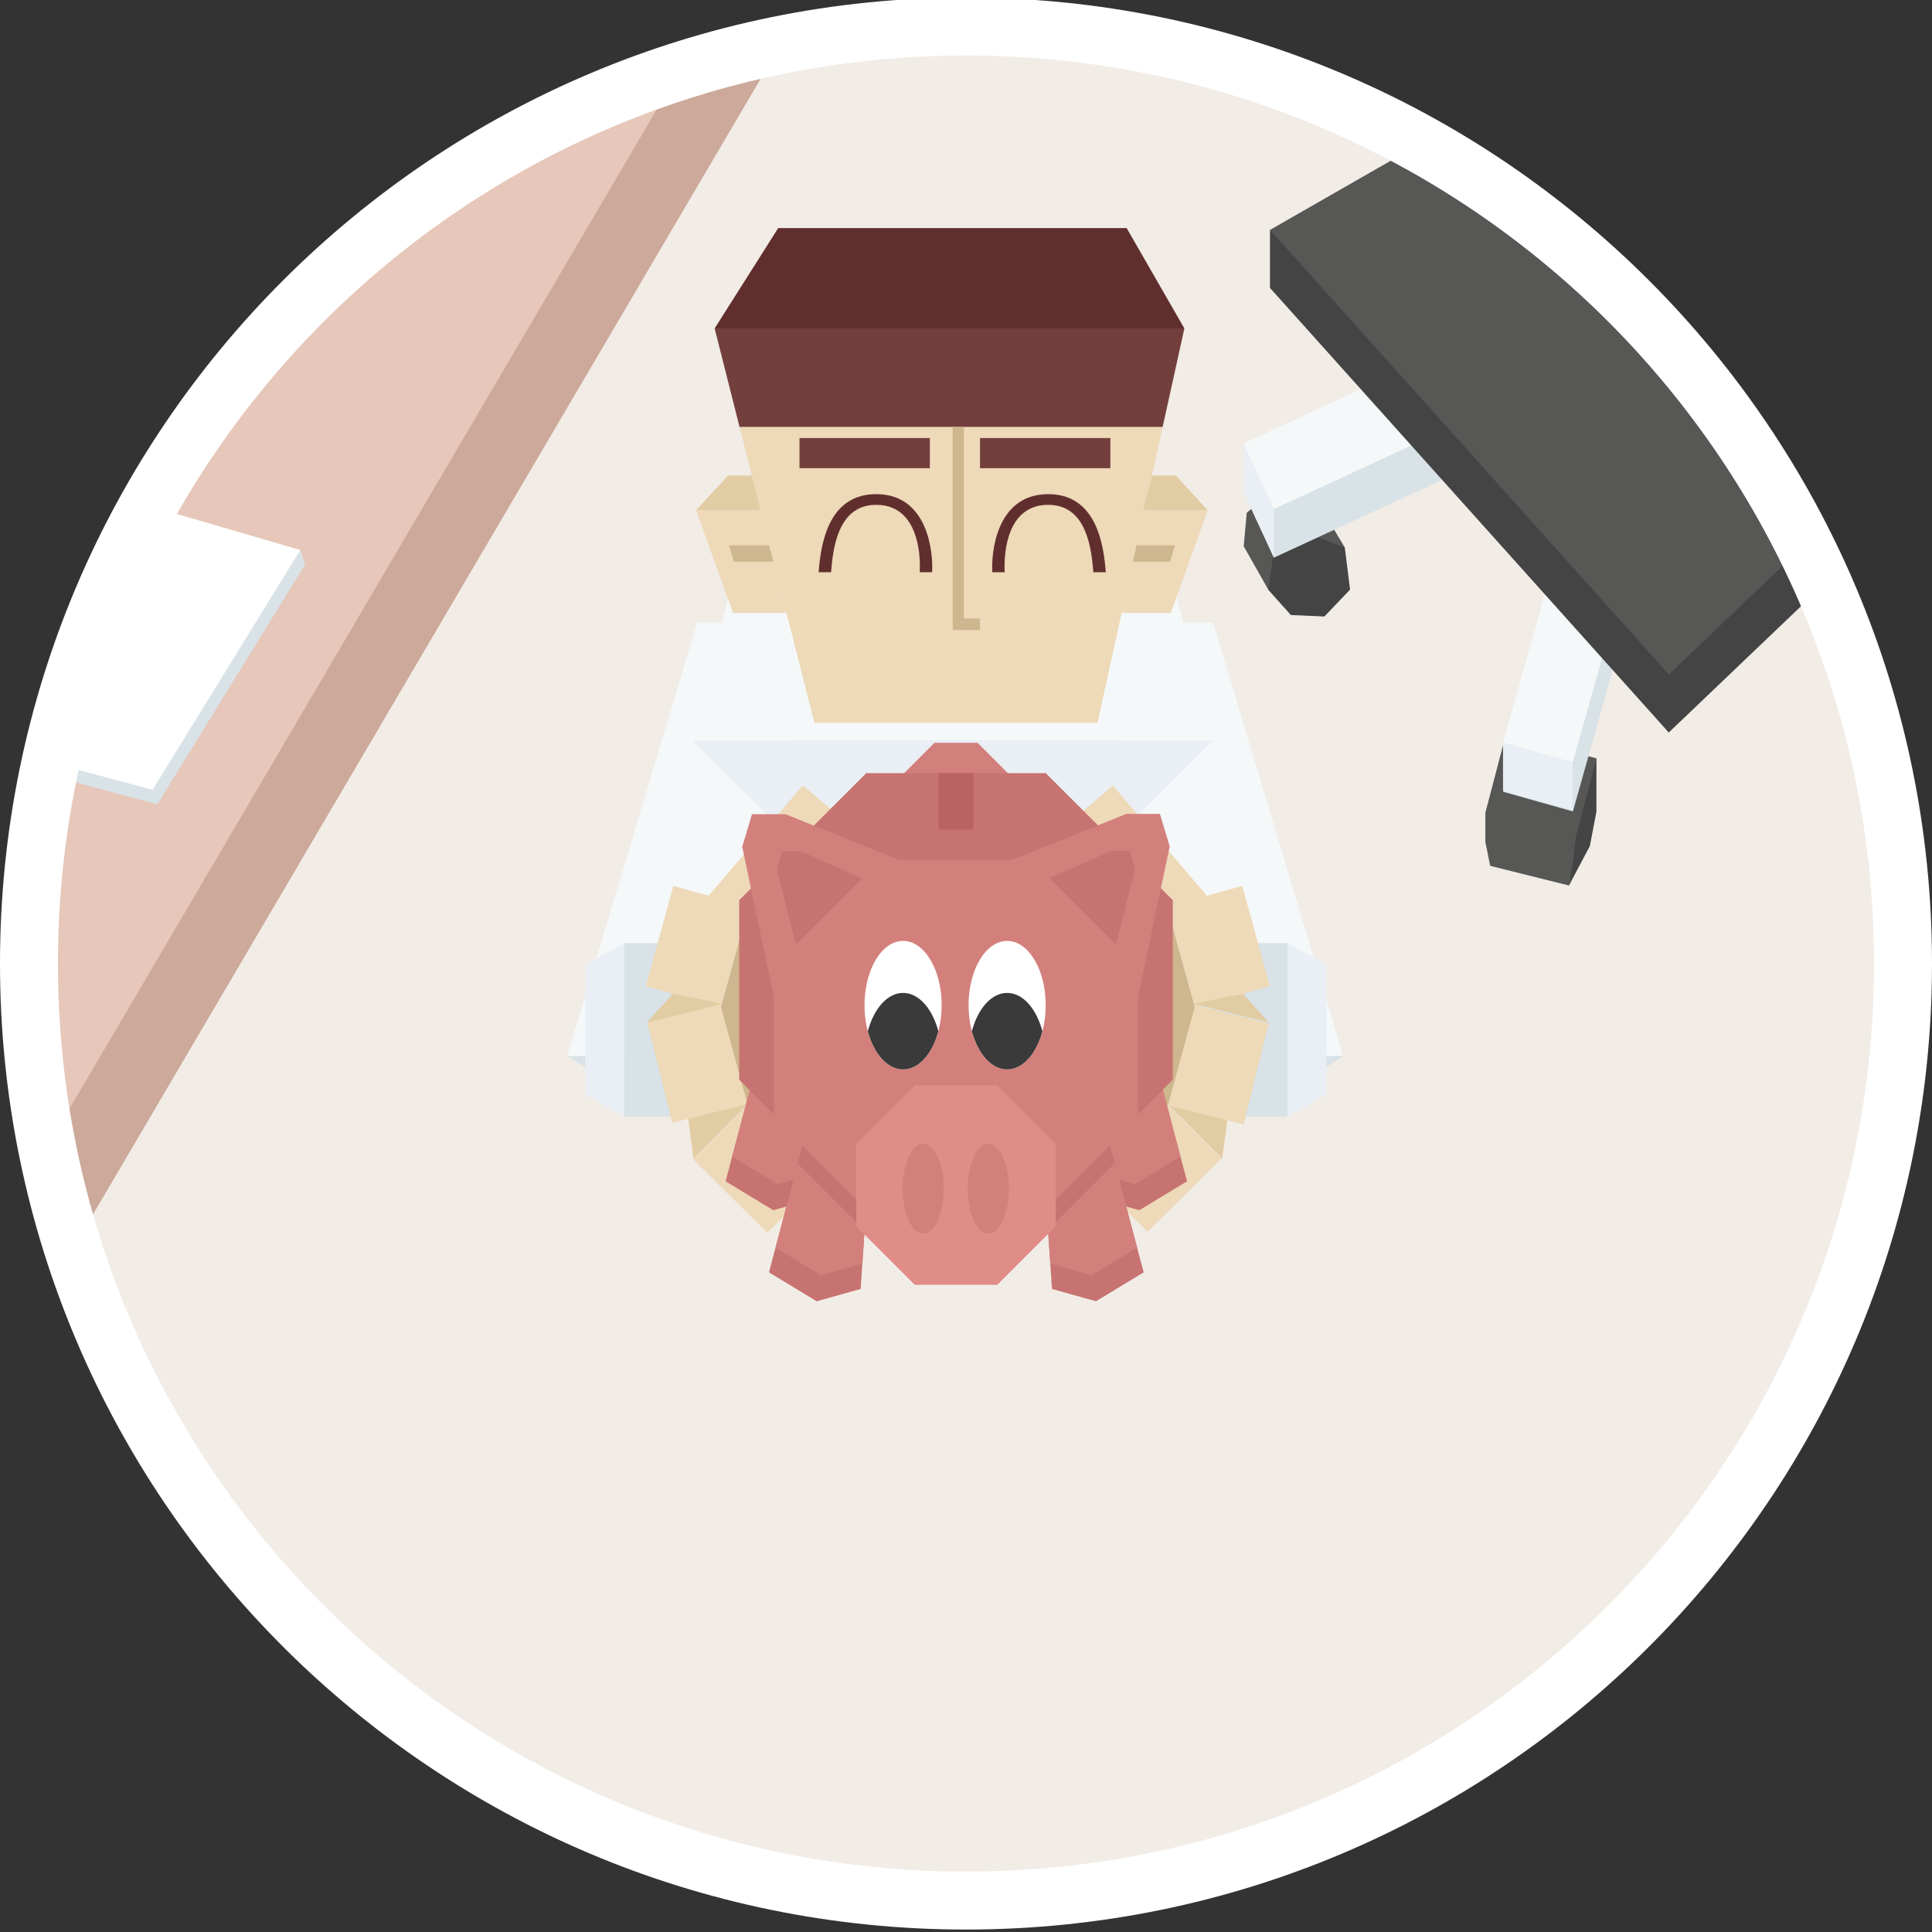 <?xml version="1.0" encoding="utf-8"?>
<!-- Generator: Adobe Illustrator 16.0.4, SVG Export Plug-In . SVG Version: 6.00 Build 0)  -->
<!DOCTYPE svg PUBLIC "-//W3C//DTD SVG 1.1//EN" "http://www.w3.org/Graphics/SVG/1.1/DTD/svg11.dtd">
<svg version="1.1" id="Capa_1" xmlns="http://www.w3.org/2000/svg" xmlns:xlink="http://www.w3.org/1999/xlink" x="0px" y="0px"
	 width="400px" height="400px" viewBox="0 0 400 400" enable-background="new 0 0 400 400" xml:space="preserve">
<rect x="0" y="0" width="400" height="400" fill="#333333" stroke="none"/>
<g id="Circle_1_">
	<g>
		<defs>
			<path id="SVGID_1_" d="M397,199.492c0,110.455-86.545,197-197,197s-197-86.545-197-197s86.545-197,197-197
				S397,89.037,397,199.492z"/>
		</defs>
		<clipPath id="SVGID_2_">
			<use xlink:href="#SVGID_1_"  overflow="visible"/>
		</clipPath>
		<polygon clip-path="url(#SVGID_2_)" fill="#F2ECE6" points="400,-0.014 0,-1.004 0,398.996 400,398.996 		"/>
	</g>
	<g>
		<defs>
			<path id="SVGID_3_" d="M397,199.492c0,110.455-86.545,197-197,197s-197-86.545-197-197s86.545-197,197-197
				S397,89.037,397,199.492z"/>
		</defs>
		<clipPath id="SVGID_4_">
			<use xlink:href="#SVGID_3_"  overflow="visible"/>
		</clipPath>
		<polygon clip-path="url(#SVGID_4_)" fill="#CCA99A" points="0.5,-0.5 0,251.167 19.263,251.406 157.476,16.322 		"/>
	</g>
	<g>
		<defs>
			<path id="SVGID_5_" d="M397,199.492c0,110.455-86.545,197-197,197s-197-86.545-197-197s86.545-197,197-197
				S397,89.037,397,199.492z"/>
		</defs>
		<clipPath id="SVGID_6_">
			<use xlink:href="#SVGID_5_"  overflow="visible"/>
		</clipPath>
		<polygon clip-path="url(#SVGID_6_)" fill="#E6C7B9" points="0,-0.508 0,254.025 149.6,-0.508 		"/>
	</g>
	<polygon fill="#444444" points="330.525,157.007 330.525,168.007 329.167,175.16 324.834,183.333 322.875,172.125 	"/>
	<polygon fill="#575756" points="307.53,168.268 307.53,174.337 308.53,179.268 324.834,183.333 325.75,178.03 326.284,173.185 	"/>
	<polygon fill="#575756" points="330.525,157.007 311.771,152.09 307.53,168.268 316.125,172.625 326.284,173.185 	"/>
	<g>
		<defs>
			<path id="SVGID_7_" d="M397,199.492c0,110.455-86.545,197-197,197s-197-86.545-197-197s86.545-197,197-197
				S397,89.037,397,199.492z"/>
		</defs>
		<clipPath id="SVGID_8_">
			<use xlink:href="#SVGID_7_"  overflow="visible"/>
		</clipPath>
		<polygon id="Paper_1_" clip-path="url(#SVGID_8_)" fill="#D8E2E7" points="-22.965,91.752 63.178,116.867 32.59,166.517 
			-57.941,142.36 		"/>
	</g>
	<g>
		<defs>
			<path id="SVGID_9_" d="M397,199.492c0,110.455-86.545,197-197,197s-197-86.545-197-197s86.545-197,197-197
				S397,89.037,397,199.492z"/>
		</defs>
		<clipPath id="SVGID_10_">
			<use xlink:href="#SVGID_9_"  overflow="visible"/>
		</clipPath>
		<polygon clip-path="url(#SVGID_10_)" fill="#D8E2E7" points="63.178,116.867 62.178,113.867 59.25,116.154 		"/>
	</g>
	<g>
		<defs>
			<path id="SVGID_11_" d="M397,199.492c0,110.455-86.545,197-197,197s-197-86.545-197-197s86.545-197,197-197
				S397,89.037,397,199.492z"/>
		</defs>
		<clipPath id="SVGID_12_">
			<use xlink:href="#SVGID_11_"  overflow="visible"/>
		</clipPath>
		<polygon id="Paper_3_" clip-path="url(#SVGID_12_)" fill="#FFFFFF" points="-23.965,88.752 62.178,113.867 31.59,163.517 
			-58.941,139.36 		"/>
	</g>
	<g>
		<defs>
			<path id="SVGID_13_" d="M397,199.492c0,110.455-86.545,197-197,197s-197-86.545-197-197s86.545-197,197-197
				S397,89.037,397,199.492z"/>
		</defs>
		<clipPath id="SVGID_14_">
			<use xlink:href="#SVGID_13_"  overflow="visible"/>
		</clipPath>
		<polygon clip-path="url(#SVGID_14_)" fill="#575756" points="262.632,122.166 257.497,113.103 258.122,106.168 264.247,100.927 
			272.988,104.257 278.426,113.358 		"/>
	</g>
	<g>
		<defs>
			<path id="SVGID_15_" d="M397,199.492c0,110.455-86.545,197-197,197s-197-86.545-197-197s86.545-197,197-197
				S397,89.037,397,199.492z"/>
		</defs>
		<clipPath id="SVGID_16_">
			<use xlink:href="#SVGID_15_"  overflow="visible"/>
		</clipPath>
	</g>
	<g>
		<defs>
			<path id="SVGID_17_" d="M397,199.492c0,110.455-86.545,197-197,197s-197-86.545-197-197s86.545-197,197-197
				S397,89.037,397,199.492z"/>
		</defs>
		<clipPath id="SVGID_18_">
			<use xlink:href="#SVGID_17_"  overflow="visible"/>
		</clipPath>
		<polygon clip-path="url(#SVGID_18_)" fill="#444444" points="269.684,110.027 263.561,115.269 262.632,122.166 267.262,127.339 
			274.198,127.64 279.519,122.073 278.426,113.358 		"/>
	</g>
	<g>
		<defs>
			<path id="SVGID_19_" d="M397,199.492c0,110.455-86.545,197-197,197s-197-86.545-197-197s86.545-197,197-197
				S397,89.037,397,199.492z"/>
		</defs>
		<clipPath id="SVGID_20_">
			<use xlink:href="#SVGID_19_"  overflow="visible"/>
		</clipPath>
	</g>
	<g>
		<defs>
			<path id="SVGID_21_" d="M435.57,150.937c46.38,100.249,4.172,215.137-96.077,261.517
				c-100.249,46.381-215.137,4.173-261.517-96.077C31.596,216.129,73.804,101.24,174.053,54.86
				C274.302,8.48,389.19,50.688,435.57,150.937z"/>
		</defs>
		<clipPath id="SVGID_22_">
			<use xlink:href="#SVGID_21_"  overflow="visible"/>
		</clipPath>
		<polygon clip-path="url(#SVGID_22_)" fill="#D8E2E7" points="257.446,101.821 335.76,65.59 345.765,77.491 263.746,115.437 		"/>
	</g>
	<g>
		<defs>
			<path id="SVGID_23_" d="M439.77,150.013c46.38,100.249,4.172,215.138-96.077,261.518s-215.137,4.172-261.518-96.077
				c-46.38-100.249-4.172-215.137,96.077-261.518C278.501,7.556,393.39,49.764,439.77,150.013z"/>
		</defs>
		<clipPath id="SVGID_24_">
			<use xlink:href="#SVGID_23_"  overflow="visible"/>
		</clipPath>
		<polygon clip-path="url(#SVGID_24_)" fill="#F4F8F9" points="257.447,91.821 330.097,58.209 339.457,70.408 263.746,105.436 		"/>
	</g>
	<g>
		<defs>
			<path id="SVGID_25_" d="M428.399,77.243c106.312,29.956,166.142,136.726,136.186,243.039
				C534.63,426.595,427.859,486.424,321.546,456.468C215.233,426.513,155.405,319.742,185.36,213.43
				C215.315,107.116,322.086,47.288,428.399,77.243z"/>
		</defs>
		<clipPath id="SVGID_26_">
			<use xlink:href="#SVGID_25_"  overflow="visible"/>
		</clipPath>
		
			<rect x="281.968" y="110.136" transform="matrix(-0.271 0.963 -0.963 -0.271 535.226 -169.985)" clip-path="url(#SVGID_26_)" fill="#D8E2E7" width="99.997" height="15.001"/>
	</g>
	<g>
		<defs>
			<path id="SVGID_27_" d="M397,199.492c0,110.455-86.545,197-197,197s-197-86.545-197-197s86.545-197,197-197
				S397,89.037,397,199.492z"/>
		</defs>
		<clipPath id="SVGID_28_">
			<use xlink:href="#SVGID_27_"  overflow="visible"/>
		</clipPath>
		<polygon clip-path="url(#SVGID_28_)" fill="#E9EFF4" points="311.188,153.719 311.188,163.719 325.626,167.787 325.626,157.795 
			313.498,145.526 		"/>
	</g>
	<g>
		<defs>
			<path id="SVGID_29_" d="M438.024,69.955c106.313,29.956,166.142,136.727,136.187,243.039
				C544.255,419.307,437.484,479.136,331.172,449.18C224.859,419.225,165.03,312.454,194.985,206.141
				C224.941,99.828,331.712,40,438.024,69.955z"/>
		</defs>
		<clipPath id="SVGID_30_">
			<use xlink:href="#SVGID_29_"  overflow="visible"/>
		</clipPath>
		<polygon clip-path="url(#SVGID_30_)" fill="#F4F8F9" points="311.188,153.727 334.91,69.533 349.418,73.357 325.626,157.795 		"/>
	</g>
	<g>
		<defs>
			<path id="SVGID_31_" d="M397,199.492c0,110.455-86.545,197-197,197s-197-86.545-197-197s86.545-197,197-197
				S397,89.037,397,199.492z"/>
		</defs>
		<clipPath id="SVGID_32_">
			<use xlink:href="#SVGID_31_"  overflow="visible"/>
		</clipPath>
		<polygon clip-path="url(#SVGID_32_)" fill="#D8E2E7" points="263.736,105.43 263.736,115.43 354.493,73.438 354.493,63.438 		"/>
	</g>
	<g>
		<defs>
			<path id="SVGID_33_" d="M397,199.492c0,110.455-86.545,197-197,197s-197-86.545-197-197s86.545-197,197-197
				S397,89.037,397,199.492z"/>
		</defs>
		<clipPath id="SVGID_34_">
			<use xlink:href="#SVGID_33_"  overflow="visible"/>
		</clipPath>
		<polygon clip-path="url(#SVGID_34_)" fill="#E9EFF4" points="257.438,91.815 257.438,101.815 263.736,115.43 263.736,105.43 		"/>
	</g>
	<g>
		<defs>
			<path id="SVGID_35_" d="M397,199.492c0,110.455-86.545,197-197,197s-197-86.545-197-197s86.545-197,197-197
				S397,89.037,397,199.492z"/>
		</defs>
		<clipPath id="SVGID_36_">
			<use xlink:href="#SVGID_35_"  overflow="visible"/>
		</clipPath>
		<polygon clip-path="url(#SVGID_36_)" fill="#444444" points="384,114.894 384,102.894 262.932,47.607 345.5,151.657 		"/>
	</g>
	<g>
		<defs>
			<path id="SVGID_37_" d="M397,199.492c0,110.455-86.545,197-197,197s-197-86.545-197-197s86.545-197,197-197
				S397,89.037,397,199.492z"/>
		</defs>
		<clipPath id="SVGID_38_">
			<use xlink:href="#SVGID_37_"  overflow="visible"/>
		</clipPath>
		<polygon clip-path="url(#SVGID_38_)" fill="#575756" points="308,21.779 262.932,47.607 345.5,139.657 384,102.894 		"/>
	</g>
	<g>
		<defs>
			<path id="SVGID_39_" d="M397,199.492c0,110.455-86.545,197-197,197s-197-86.545-197-197s86.545-197,197-197
				S397,89.037,397,199.492z"/>
		</defs>
		<clipPath id="SVGID_40_">
			<use xlink:href="#SVGID_39_"  overflow="visible"/>
		</clipPath>
		<polygon clip-path="url(#SVGID_40_)" fill="#444444" points="345.5,151.657 345.5,139.657 262.932,47.607 262.932,59.607 		"/>
	</g>
</g>
<path fill="#FFFFFF" d="M200-0.508c-110.455,0-200,89.545-200,200c0,110.456,89.545,200,200,200s200-89.544,200-200
	C400,89.037,310.455-0.508,200-0.508z M200,387.492c-103.826,0-188-84.172-188-188s84.174-188,188-188s188,84.172,188,188
	S303.826,387.492,200,387.492z"/>
<polygon fill="#F4F8F9" points="171.287,128.879 144.358,128.879 117.431,218.639 144.358,218.639 "/>
<polygon fill="#D8E2E7" points="117.431,218.639 130.126,226.686 144.358,218.639 "/>
<rect x="129.229" y="195.268" fill="#D8E2E7" width="35.903" height="35.904"/>
<polygon fill="#E9EFF4" points="121.15,199.757 129.229,195.268 129.229,231.172 121.15,226.686 "/>
<polygon fill="#F4F8F9" points="224.244,128.879 251.172,128.879 278.1,218.639 251.172,218.639 "/>
<polygon fill="#D8E2E7" points="251.172,218.639 278.1,218.639 265.663,226.686 "/>
<polygon fill="#E9EFF4" points="274.639,199.757 266.561,195.268 266.561,231.172 274.639,226.686 "/>
<rect x="230.657" y="195.268" fill="#D8E2E7" width="35.903" height="35.904"/>
<polygon fill="#F4F8F9" points="242.12,117.431 152.361,117.431 143.385,153.334 251.098,153.334 "/>
<polygon fill="#E9EFF4" points="206.217,198.215 188.265,198.215 143.385,153.334 251.098,153.334 "/>
<rect x="146.137" y="233.67" transform="matrix(0.711 0.704 -0.704 0.711 215.534 -40.431)" fill="#EED9B8" width="21.541" height="16.158"/>
<polygon fill="#E2CCA3" points="143.588,239.913 142.398,230.9 154.957,228.434 "/>
<rect x="133.589" y="187.903" transform="matrix(-0.266 0.964 -0.964 -0.266 371.672 108.928)" fill="#EED9B8" width="21.543" height="16.158"/>
<rect x="143.501" y="173.102" transform="matrix(-0.649 0.761 -0.761 -0.649 403.389 176.215)" fill="#EED9B8" width="35.072" height="16.159"/>
<rect x="133.589" y="212.117" transform="matrix(0.241 0.97 -0.97 0.241 323.214 26.966)" fill="#EED9B8" width="21.544" height="16.158"/>
<polygon fill="#E2CCA3" points="133.92,211.706 139.291,205.751 149.6,207.809 "/>
<polygon fill="#CEB68E" points="155.01,187.74 149.283,208.508 154.797,228.716 170.264,244.491 170.972,213.494 "/>
<rect x="228.94" y="233.675" transform="matrix(-0.711 0.704 -0.704 -0.711 580.149 244.844)" fill="#EED9B8" width="21.544" height="16.156"/>
<polygon fill="#E2CCA3" points="253.05,239.913 254.238,230.9 241.682,228.434 "/>
<rect x="241.502" y="187.885" transform="matrix(0.266 0.964 -0.964 0.266 374.072 -99.347)" fill="#EED9B8" width="21.543" height="16.159"/>
<rect x="218.079" y="173.107" transform="matrix(0.649 0.761 -0.761 0.649 220.613 -115.659)" fill="#EED9B8" width="35.068" height="16.156"/>
<rect x="241.509" y="212.123" transform="matrix(-0.241 0.971 -0.971 -0.241 526.842 28.498)" fill="#EED9B8" width="21.543" height="16.158"/>
<polygon fill="#E2CCA3" points="262.717,211.706 257.348,205.751 247.037,207.809 "/>
<polygon fill="#CEB68E" points="241.627,187.74 247.354,208.508 241.84,228.716 226.373,244.491 225.666,213.494 "/>
<polygon fill="#C77371" points="157.294,217.918 150.23,244.579 160.104,250.562 169.207,248.02 170.364,230.986 "/>
<polygon fill="#D3807C" points="151.584,239.469 161.002,245.177 169.562,242.785 170.364,230.986 157.294,217.918 "/>
<polygon fill="#C77371" points="166.27,236.768 159.207,263.428 169.08,269.412 178.184,266.869 179.341,249.837 "/>
<polygon fill="#D3807C" points="160.561,258.316 169.978,264.025 178.539,261.635 179.341,249.837 166.27,236.768 "/>
<polygon fill="#C77371" points="238.698,217.918 245.762,244.579 235.889,250.562 226.785,248.02 225.628,230.986 "/>
<polygon fill="#D3807C" points="244.408,239.469 234.991,245.177 226.43,242.785 225.628,230.986 238.698,217.918 "/>
<polygon fill="#C77371" points="229.723,236.768 236.787,263.428 226.912,269.412 217.809,266.869 216.652,249.837 "/>
<polygon fill="#D3807C" points="235.434,258.316 226.016,264.025 217.453,261.635 216.652,249.837 229.723,236.768 "/>
<polygon fill="#D3807C" points="193.469,175.337 187.159,169.027 187.159,160.104 193.469,153.795 202.393,153.795 208.701,160.104 
	208.701,169.027 202.393,175.337 "/>
<polygon fill="#C77371" points="179.341,249.837 153.051,223.548 153.051,186.367 179.341,160.078 216.521,160.078 242.811,186.367 
	242.811,223.548 216.521,249.837 "/>
<polygon fill="#D3807C" points="160.231,206.473 153.672,175.314 155.69,168.581 162.646,168.581 186.076,178.03 "/>
<polygon fill="#C77371" points="165.58,198.668 160.842,179.939 161.953,176.234 165.781,176.234 181.102,183.039 "/>
<polygon fill="#D3807C" points="235.615,206.396 242.175,175.239 240.156,168.507 233.2,168.507 209.771,177.955 "/>
<polygon fill="#C77371" points="230.268,198.594 235.006,179.865 233.895,176.16 230.066,176.16 214.745,182.964 "/>
<polygon fill="#C77371" points="229.723,236.768 216.652,249.837 216.979,254.639 230.797,240.82 "/>
<polygon fill="#C77371" points="165.168,240.924 179.006,254.762 179.341,249.837 166.27,236.768 "/>
<rect x="194.34" y="160.078" fill="#B96363" width="7.182" height="11.669"/>
<polygon fill="#D3807C" points="182.314,253.428 160.231,231.346 160.231,200.113 182.314,178.03 213.547,178.03 235.629,200.113 
	235.629,231.346 213.547,253.428 "/>
<polygon fill="#E08C87" points="189.379,265.994 177.285,253.9 177.285,236.799 189.379,224.705 206.482,224.705 218.576,236.799 
	218.576,253.9 206.482,265.994 "/>
<ellipse fill="#D3807C" cx="191.146" cy="246.111" rx="4.263" ry="9.312"/>
<ellipse fill="#D3807C" cx="204.609" cy="246.111" rx="4.264" ry="9.312"/>
<ellipse fill="#FFFFFF" cx="186.974" cy="208.108" rx="7.987" ry="13.306"/>
<path fill="#3A3A3A" d="M186.973,205.573c-3.26,0-6.059,3.257-7.299,7.921c1.24,4.662,4.039,7.919,7.299,7.919
	c3.26,0,6.059-3.257,7.301-7.919C193.031,208.83,190.232,205.573,186.973,205.573z"/>
<ellipse fill="#FFFFFF" cx="208.516" cy="208.108" rx="7.987" ry="13.306"/>
<path fill="#3A3A3A" d="M208.516,205.573c-3.26,0-6.059,3.257-7.3,7.921c1.241,4.662,4.04,7.919,7.3,7.919s6.06-3.257,7.301-7.919
	C214.574,208.83,211.775,205.573,208.516,205.573z"/>
<polygon fill="#EED9B8" points="168.598,149.657 227.213,149.657 245.21,67.99 147.961,67.99 "/>
<polygon fill="#723F3D" points="153.114,88.388 240.715,88.388 245.21,67.99 200.07,55.044 147.961,67.99 "/>
<polygon fill="#602F2D" points="147.961,67.99 161.116,47.226 233.264,47.226 245.21,67.99 "/>
<rect x="165.525" y="90.693" fill="#723F3D" width="26.99" height="6.243"/>
<rect x="202.902" y="90.693" fill="#723F3D" width="26.988" height="6.243"/>
<polygon fill="#EED9B8" points="157.477,105.655 144.108,105.655 151.766,126.906 162.848,126.906 "/>
<polygon fill="#E2CCA3" points="155.659,98.452 150.73,98.452 144.108,105.655 157.477,105.655 "/>
<polygon fill="#CEB68E" points="159.211,112.894 150.906,112.894 151.943,116.288 160.164,116.288 "/>
<polygon fill="#EED9B8" points="236.688,105.655 250.057,105.655 242.398,126.906 232.225,126.906 "/>
<polygon fill="#E2CCA3" points="238.508,98.452 243.436,98.452 250.057,105.655 236.688,105.655 "/>
<polygon fill="#CEB68E" points="235.312,112.894 243.268,112.894 242.221,116.288 234.562,116.288 "/>
<polygon fill="#CEB68E" points="197.242,88.388 197.24,130.452 202.902,130.452 202.902,128.031 199.554,128.031 199.554,88.388 "/>
<path fill="#602F2D" d="M192.982,118.47c0.244-3.895-0.755-15.755-11.031-16.152c-10.833-0.418-12.053,11.144-12.461,16.152h2.578
	c0.355-4.37,1.198-13.66,8.936-13.94c8.943-0.325,9.646,9.901,9.414,13.94H192.982z"/>
<path fill="#602F2D" d="M205.449,118.47c-0.243-3.895,0.756-15.755,11.031-16.152c10.834-0.418,12.053,11.144,12.463,16.152h-2.578
	c-0.355-4.37-1.199-13.66-8.936-13.94c-8.945-0.325-9.646,9.901-9.414,13.94H205.449z"/>
</svg>
